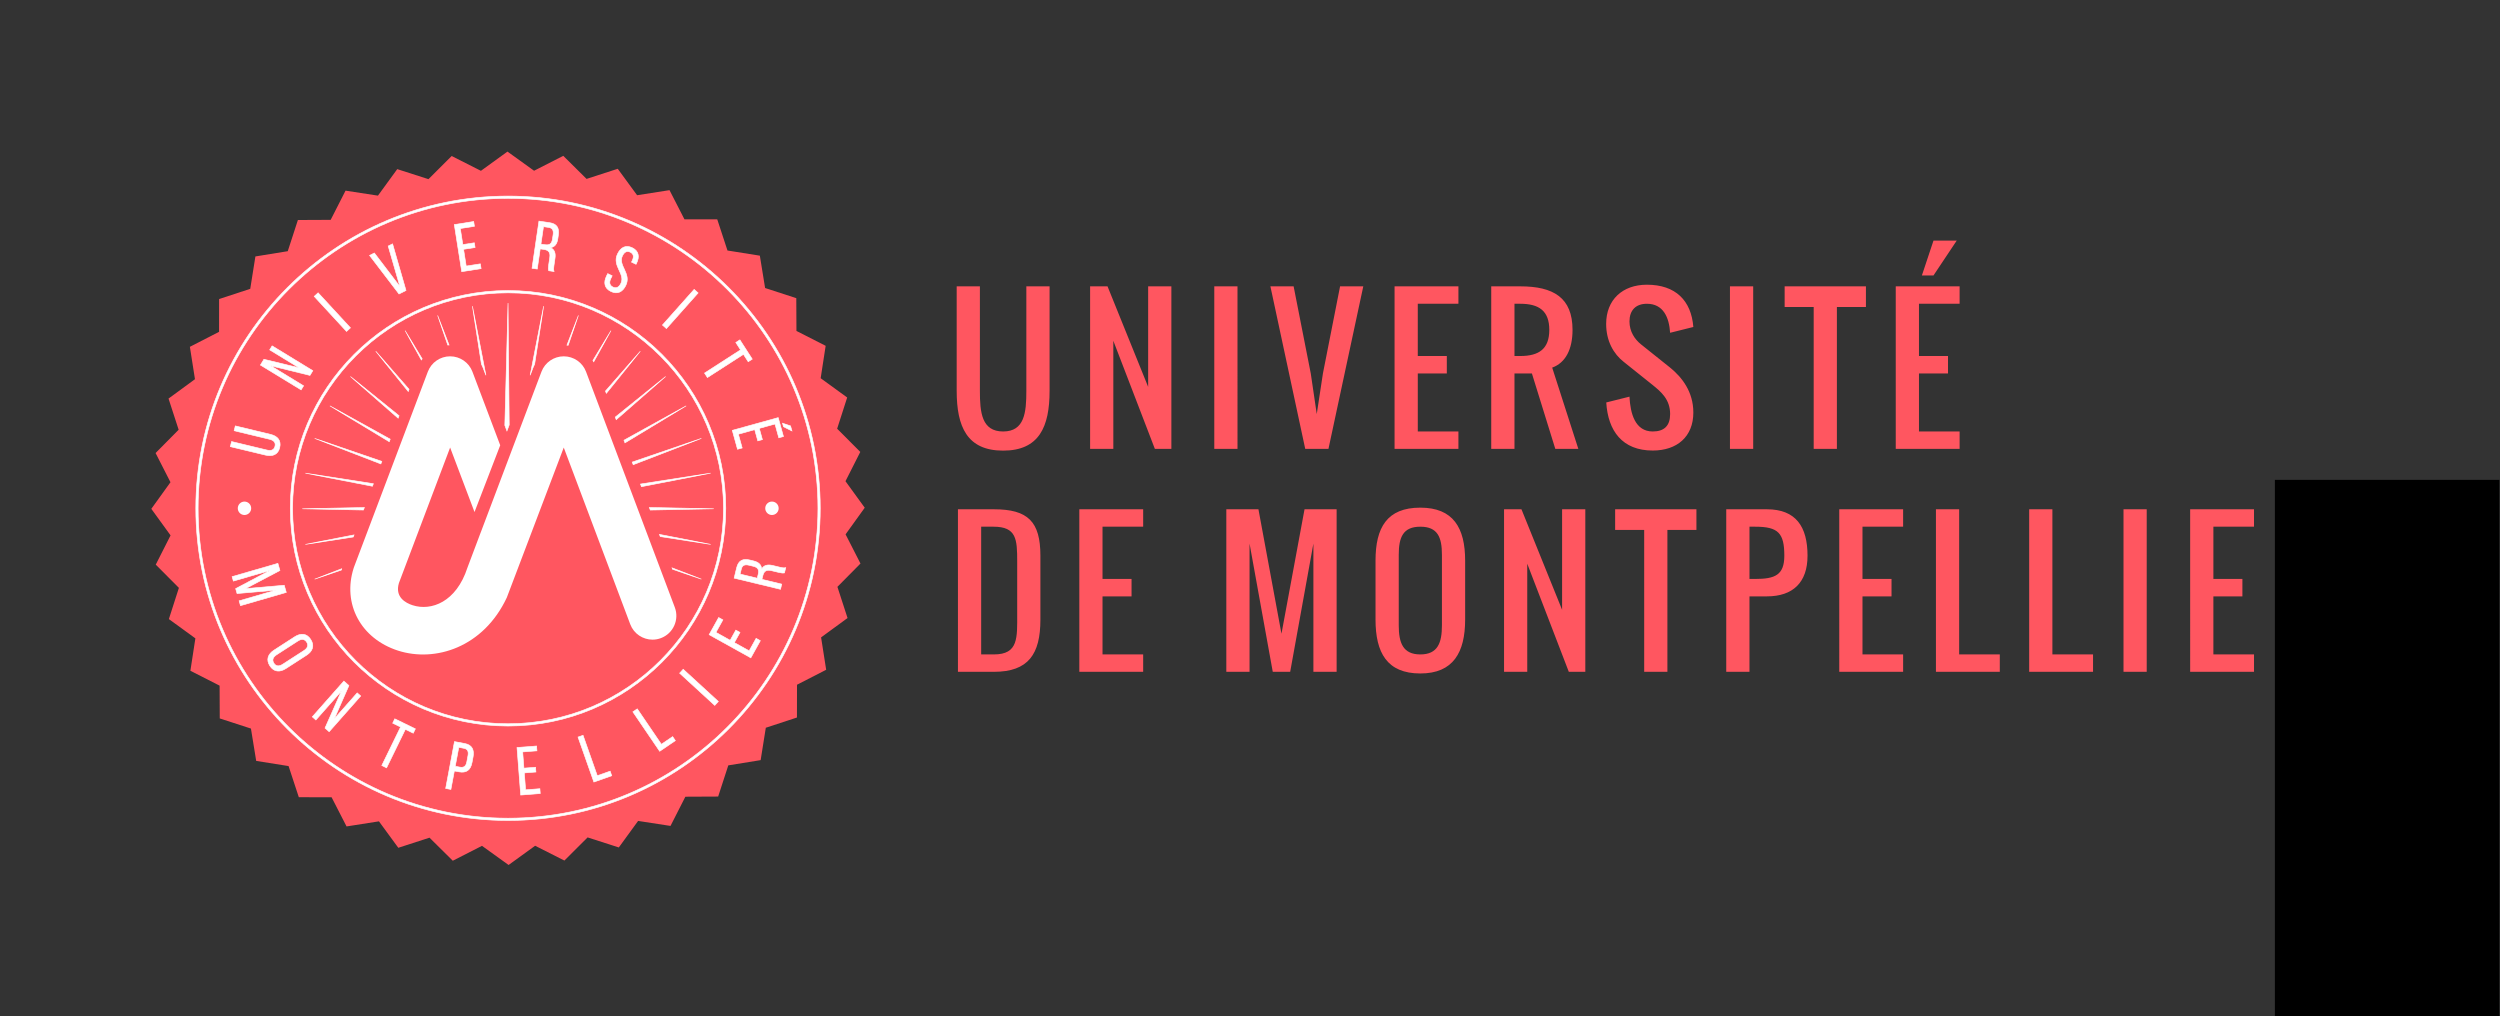 <?xml version="1.0" encoding="UTF-8" standalone="no"?>
<!-- Created with Inkscape (http://www.inkscape.org/) -->

<svg
   xmlns:dc="http://purl.org/dc/elements/1.1/"
   xmlns:cc="http://creativecommons.org/ns#"
   xmlns:rdf="http://www.w3.org/1999/02/22-rdf-syntax-ns#"
   xmlns:svg="http://www.w3.org/2000/svg"
   xmlns="http://www.w3.org/2000/svg"
   xmlns:sodipodi="http://sodipodi.sourceforge.net/DTD/sodipodi-0.dtd"
   xmlns:inkscape="http://www.inkscape.org/namespaces/inkscape"
   version="1.1"
   id="svg2"
   xml:space="preserve"
   width="464.848"
   height="188.976"
   viewBox="0 0 464.848 188.976"
   sodipodi:docname="LOGO_UM+texte_test.svg"
   inkscape:version="0.92.1 r15371"><rect x="0" y="0" width="464.848" height="188.976" fill="#333333" stroke="none"/><defs
     id="defs6"><clipPath
       clipPathUnits="userSpaceOnUse"
       id="clipPath18"><path
         d="M 0,141.732 H 348.636 V 0 H 0 Z"
         id="path16"
         inkscape:connector-curvature="0" /></clipPath></defs><sodipodi:namedview
     pagecolor="#ffffff"
     bordercolor="#666666"
     borderopacity="1"
     objecttolerance="10"
     gridtolerance="10"
     guidetolerance="10"
     inkscape:pageopacity="0"
     inkscape:pageshadow="2"
     inkscape:window-width="1916"
     inkscape:window-height="1157"
     id="namedview4"
     showgrid="false"
     inkscape:zoom="0.91857985"
     inkscape:cx="419.3974"
     inkscape:cy="192.96884"
     inkscape:window-x="0"
     inkscape:window-y="20"
     inkscape:window-maximized="0"
     inkscape:current-layer="g14" /><g
     id="g10"
     inkscape:groupmode="layer"
     inkscape:label="LOGO_UM+texte_rvb"
     transform="matrix(1.333,0,0,-1.333,0,188.976)"><g
       id="g12"><g
         id="g14"
         clip-path="url(#clipPath18)"><g
           id="g20"
           transform="translate(145.125,55.342)"><path
             d="m 0,0 v 8.905 c 0,4.759 -1.732,6.481 -6.479,6.481 h -5.023 V -7.287 h 5 C -1.669,-7.287 0,-4.821 0,0 m -3.237,8.099 v -7.29 c 0,-3.339 0.19,-5.668 -3.242,-5.668 h -1.783 v 17.816 h 1.721 c 3.214,0 3.304,-1.758 3.304,-4.858 M 12.714,3.238 V 5.669 H 8.665 v 7.288 h 5.669 v 2.429 H 5.428 V -7.287 h 8.906 v 2.428 H 8.665 V 3.238 Z M 32.412,-7.287 h 2.429 l 3.238,17.89 v -17.89 h 3.241 v 22.673 h -4.478 l -3.216,-17.36 -3.212,17.36 H 25.933 V -7.287 h 3.241 v 17.89 z m 20.585,22.901 c -4.645,0 -6.252,-2.77 -6.252,-7.39 V 0 c 0,-4.618 1.607,-7.516 6.252,-7.516 4.606,0 6.25,2.959 6.25,7.516 v 8.224 c 0,4.555 -1.644,7.39 -6.25,7.39 m 0,-2.657 c 2.43,0 3.011,-1.493 3.011,-3.923 v -9.843 c 0,-2.432 -0.581,-4.05 -3.011,-4.05 -2.43,0 -3.012,1.618 -3.012,4.05 v 9.843 c 0,2.43 0.582,3.923 3.012,3.923 m 20.71,-20.244 h 2.302 V 15.386 H 72.771 V 1.366 l -5.668,14.02 H 64.674 V -7.287 H 67.91 V 7.794 Z M 91.508,15.386 H 80.169 v -2.884 h 4.052 V -7.287 h 3.238 v 19.789 h 4.049 z m 15.498,-6.481 c 0,4.052 -1.619,6.481 -5.67,6.481 H 95.668 V -7.287 h 3.241 V 3.238 h 2.427 c 3.658,0 5.67,1.963 5.67,5.667 m -3.237,0 c 0,-2.703 -1.319,-3.236 -4.052,-3.236 h -0.808 v 7.288 h 0.808 c 3.213,0 4.052,-0.897 4.052,-4.052 m 14.953,-5.667 v 2.431 h -4.05 v 7.288 h 5.668 v 2.429 h -8.908 V -7.287 h 8.908 v 2.428 h -5.668 v 8.097 z m 6.196,-10.525 h 8.907 v 2.428 h -5.669 v 20.245 h -3.238 z m 13.005,0 h 8.909 v 2.428 h -5.67 v 20.245 h -3.239 z m 13.159,0 h 3.237 v 22.675 h -3.237 z m 16.584,10.525 v 2.431 h -4.048 v 7.288 h 5.667 v 2.429 h -8.906 V -7.287 h 8.906 v 2.428 h -5.667 v 8.097 z m 17.537,6.074 c 0,4.505 -2.671,6.074 -7.289,6.074 h -4.049 V -7.287 h 3.239 V 3.238 h 2.429 l 3.265,-10.525 h 3.214 l -3.644,11.336 c 1.885,0.682 2.835,2.594 2.835,5.263 m -3.24,0 c 0,-2.642 -1.43,-3.643 -4.049,-3.643 h -0.81 v 7.288 h 0.81 c 2.619,0 4.049,-0.999 4.049,-3.645"
             style="fill:#ff5660;fill-opacity:1;fill-rule:nonzero;stroke:none"
             id="path22"
             inkscape:connector-curvature="0" /></g><g
           id="g24"
           transform="translate(146.405,87.249)"><path
             d="M 0,0 V 14.576 H -3.241 V 0 c 0,-2.999 -0.239,-5.668 -3.239,-5.668 -2.999,0 -3.241,2.669 -3.241,5.668 v 14.576 h -3.237 V 0 c 0,-5 1.442,-8.339 6.478,-8.339 C -1.444,-8.339 0,-5 0,0 m 14.687,-8.098 h 2.302 V 14.576 H 13.75 V 0.557 L 8.083,14.576 H 5.653 V -8.098 H 8.891 V 6.985 Z m 8.287,0 h 3.238 V 14.576 H 22.974 Z M 38.129,2.428 37.268,-3.24 36.433,2.428 34.041,14.576 H 30.802 L 35.661,-8.098 H 38.9 l 4.859,22.674 h -3.238 z m 17.281,0 v 2.431 h -4.049 v 7.287 h 5.668 v 2.43 H 48.121 V -8.098 h 8.908 v 2.43 h -5.668 v 8.096 z m 17.536,6.075 c 0,4.505 -2.673,6.073 -7.288,6.073 H 61.606 V -8.098 h 3.242 V 2.428 h 2.43 l 3.265,-10.526 h 3.213 L 70.109,3.239 c 1.888,0.683 2.837,2.594 2.837,5.264 m -3.241,0 c 0,-2.644 -1.428,-3.644 -4.047,-3.644 h -0.81 v 7.287 h 0.81 c 2.619,0 4.047,-0.999 4.047,-3.643 M 86.56,8.098 89.798,8.907 c -0.291,3.684 -2.469,5.897 -6.48,5.897 -3.401,0 -5.681,-2.1 -5.681,-5.466 0,-2.403 1.051,-4.201 2.444,-5.29 l 4.05,-3.24 c 1.175,-0.948 2.429,-2.01 2.429,-4.048 0,-1.62 -0.811,-2.428 -2.429,-2.428 -2.457,0 -3.128,2.516 -3.241,4.858 l -3.239,-0.81 c 0.24,-3.962 2.24,-6.707 6.48,-6.707 3.4,0 5.667,1.937 5.667,5.303 0,2.898 -1.584,4.92 -3.238,6.263 l -4.052,3.239 c -0.885,0.708 -1.618,1.796 -1.618,3.201 0,1.544 0.861,2.467 2.428,2.467 2.291,0 3.102,-1.897 3.242,-4.048 m 8.346,-16.196 h 3.241 v 22.674 h -3.241 z m 18.966,22.674 h -11.339 v -2.884 h 4.053 v -19.79 h 3.237 v 19.79 h 4.049 z m 9.423,1.518 3.241,4.86 h -3.241 l -1.618,-4.86 z m 2.027,-13.666 v 2.431 h -4.05 v 7.287 h 5.668 v 2.43 h -8.908 V -8.098 h 8.908 v 2.43 h -5.668 v 8.096 z"
             style="fill:#ff5660;fill-opacity:1;fill-rule:nonzero;stroke:none"
             id="path26"
             inkscape:connector-curvature="0" /><flowRoot
             xml:space="preserve"
             id="flowRoot412"
             style="fill:black;stroke:none;stroke-opacity:1;stroke-width:1px;stroke-linejoin:miter;stroke-linecap:butt;fill-opacity:1;font-family:Sans;font-style:normal;font-weight:normal;font-size:10px;line-height:125%;letter-spacing:0px;word-spacing:0px;-inkscape-font-specification:Sans;font-stretch:normal;font-variant:normal;text-anchor:start;text-align:start;writing-mode:lr"><flowRegion
               id="flowRegion414"><rect
                 id="rect416"
                 width="189.423"
                 height="143.7"
                 x="170.916"
                 y="-156.122" /></flowRegion><flowPara
               id="flowPara418"></flowPara></flowRoot></g><g
           id="g28"
           transform="translate(120.621,70.945)"><path
             d="m 0,0 -2.672,-3.713 2.078,-4.072 -3.217,-3.25 1.413,-4.35 -3.69,-2.701 0.709,-4.518 -4.068,-2.087 -0.008,-4.573 -4.344,-1.427 -0.719,-4.516 -4.513,-0.732 -1.414,-4.35 -4.573,-0.022 -2.074,-4.074 -4.519,0.696 -2.692,-3.7 -4.353,1.401 -3.239,-3.229 -4.08,2.065 -3.703,-2.682 -3.711,2.67 -4.072,-2.078 -3.25,3.217 -4.35,-1.411 -2.701,3.69 -4.517,-0.711 -2.088,4.068 -4.572,0.008 -1.428,4.344 -4.516,0.721 -0.734,4.511 -4.35,1.414 -0.021,4.573 -4.075,2.076 0.696,4.519 -3.697,2.69 1.398,4.353 -3.229,3.241 2.067,4.08 -2.684,3.703 2.672,3.711 -2.078,4.073 3.217,3.249 -1.412,4.35 3.689,2.702 -0.709,4.516 4.069,2.089 0.007,4.573 4.344,1.427 0.719,4.516 4.514,0.733 1.414,4.349 4.572,0.022 2.074,4.074 4.52,-0.695 2.691,3.697 4.354,-1.398 3.238,3.228 4.08,-2.065 3.703,2.682 3.711,-2.671 4.074,2.078 3.248,-3.217 4.35,1.412 2.701,-3.689 4.518,0.709 2.087,-4.069 4.575,-0.007 1.425,-4.344 4.516,-0.72 0.734,-4.513 4.35,-1.414 0.022,-4.572 4.074,-2.076 -0.696,-4.52 3.698,-2.689 -1.399,-4.354 3.229,-3.238 -2.067,-4.082 z"
             style="fill:#ff5660;fill-opacity:1;fill-rule:nonzero;stroke:none"
             id="path30"
             inkscape:connector-curvature="0" /></g><g
           id="g32"
           transform="translate(94.13,57.043)"><path
             d="m 0,0 -12.383,32.874 c -0.488,1.292 -1.728,2.147 -3.109,2.147 -1.383,0 -2.621,-0.855 -3.11,-2.147 l -4.816,-12.741 -3.551,-9.403 -0.256,-0.667 v -0.004 c 0,0 -1.689,-4.475 -1.705,-4.526 -1.552,-4.791 -5.049,-6.074 -7.644,-5.234 -0.971,0.312 -2.502,1.131 -1.91,3.099 l 7.142,18.898 3.403,-8.997 3.585,9.314 -3.876,10.261 c -0.491,1.292 -1.729,2.147 -3.112,2.147 -1.383,0 -2.621,-0.855 -3.109,-2.147 L -44.738,5.656 c -0.02,-0.052 -0.039,-0.105 -0.055,-0.158 -1.607,-5.008 0.99,-9.853 6.178,-11.527 5.187,-1.67 11.924,0.447 15.181,7.402 l 7.942,20.923 9.273,-24.646 c 0.502,-1.332 1.766,-2.15 3.11,-2.15 0.39,0 0.787,0.068 1.173,0.215 C -0.217,-3.637 0.648,-1.717 0,0"
             style="fill:#ffffff;fill-opacity:1;fill-rule:nonzero;stroke:none"
             id="path34"
             inkscape:connector-curvature="0" /></g><g
           id="g36"
           transform="translate(61.046,97.766)"><path
             d="m 0,0 1.414,-4.13 c 0.059,0.004 0.117,0.005 0.178,0.007 z"
             style="fill:#ffffff;fill-opacity:1;fill-rule:nonzero;stroke:none"
             id="path38"
             inkscape:connector-curvature="0" /></g><g
           id="g40"
           transform="translate(61.046,97.766)"><path
             d="m 0,0 1.414,-4.13 c 0.059,0.004 0.117,0.005 0.178,0.007 z"
             style="fill:none;stroke:#ffffff;stroke-width:0.085;stroke-linecap:butt;stroke-linejoin:miter;stroke-miterlimit:10;stroke-dasharray:none;stroke-opacity:1"
             id="path42"
             inkscape:connector-curvature="0" /></g><g
           id="g44"
           transform="translate(71.029,82.49)"><path
             d="M 0,0 -0.164,17.004 -0.611,-0.053 -0.316,-0.834 Z"
             style="fill:#ffffff;fill-opacity:1;fill-rule:nonzero;stroke:none"
             id="path46"
             inkscape:connector-curvature="0" /></g><g
           id="g48"
           transform="translate(71.029,82.49)"><path
             d="M 0,0 -0.164,17.004 -0.611,-0.053 -0.316,-0.834 Z"
             style="fill:none;stroke:#ffffff;stroke-width:0.085;stroke-linecap:butt;stroke-linejoin:miter;stroke-miterlimit:10;stroke-dasharray:none;stroke-opacity:1"
             id="path50"
             inkscape:connector-curvature="0" /></g><g
           id="g52"
           transform="translate(92.843,89.248)"><path
             d="m 0,0 -7.02,-5.662 0.135,-0.357 z"
             style="fill:#ffffff;fill-opacity:1;fill-rule:nonzero;stroke:none"
             id="path54"
             inkscape:connector-curvature="0" /></g><g
           id="g56"
           transform="translate(92.843,89.248)"><path
             d="m 0,0 -7.02,-5.662 0.135,-0.357 z"
             style="fill:none;stroke:#ffffff;stroke-width:0.085;stroke-linecap:butt;stroke-linejoin:miter;stroke-miterlimit:10;stroke-dasharray:none;stroke-opacity:1"
             id="path58"
             inkscape:connector-curvature="0" /></g><g
           id="g60"
           transform="translate(97.834,60.982)"><path
             d="M 0,0 -4.09,1.578 -4.012,1.373 Z"
             style="fill:#ffffff;fill-opacity:1;fill-rule:nonzero;stroke:none"
             id="path62"
             inkscape:connector-curvature="0" /></g><g
           id="g64"
           transform="translate(97.834,60.982)"><path
             d="M 0,0 -4.09,1.578 -4.012,1.373 Z"
             style="fill:none;stroke:#ffffff;stroke-width:0.085;stroke-linecap:butt;stroke-linejoin:miter;stroke-miterlimit:10;stroke-dasharray:none;stroke-opacity:1"
             id="path66"
             inkscape:connector-curvature="0" /></g><g
           id="g68"
           transform="translate(42.169,70.799)"><path
             d="M 0,0 8.525,-0.174 8.658,0.174 Z"
             style="fill:#ffffff;fill-opacity:1;fill-rule:nonzero;stroke:none"
             id="path70"
             inkscape:connector-curvature="0" /></g><g
           id="g72"
           transform="translate(42.169,70.799)"><path
             d="M 0,0 8.525,-0.174 8.658,0.174 Z"
             style="fill:none;stroke:#ffffff;stroke-width:0.085;stroke-linecap:butt;stroke-linejoin:miter;stroke-miterlimit:10;stroke-dasharray:none;stroke-opacity:1"
             id="path74"
             inkscape:connector-curvature="0" /></g><g
           id="g76"
           transform="translate(42.601,75.766)"><path
             d="M 0,0 9.348,-1.824 9.48,-1.471 Z"
             style="fill:#ffffff;fill-opacity:1;fill-rule:nonzero;stroke:none"
             id="path78"
             inkscape:connector-curvature="0" /></g><g
           id="g80"
           transform="translate(42.601,75.766)"><path
             d="M 0,0 9.348,-1.824 9.48,-1.471 Z"
             style="fill:none;stroke:#ffffff;stroke-width:0.085;stroke-linecap:butt;stroke-linejoin:miter;stroke-miterlimit:10;stroke-dasharray:none;stroke-opacity:1"
             id="path82"
             inkscape:connector-curvature="0" /></g><g
           id="g84"
           transform="translate(42.601,65.83)"><path
             d="M 0,0 6.674,1.035 6.783,1.324 Z"
             style="fill:#ffffff;fill-opacity:1;fill-rule:nonzero;stroke:none"
             id="path86"
             inkscape:connector-curvature="0" /></g><g
           id="g88"
           transform="translate(42.601,65.83)"><path
             d="M 0,0 6.674,1.035 6.783,1.324 Z"
             style="fill:none;stroke:#ffffff;stroke-width:0.085;stroke-linecap:butt;stroke-linejoin:miter;stroke-miterlimit:10;stroke-dasharray:none;stroke-opacity:1"
             id="path90"
             inkscape:connector-curvature="0" /></g><g
           id="g92"
           transform="translate(43.896,60.982)"><path
             d="M 0,0 3.719,1.273 C 3.732,1.332 3.746,1.391 3.762,1.451 Z"
             style="fill:#ffffff;fill-opacity:1;fill-rule:nonzero;stroke:none"
             id="path94"
             inkscape:connector-curvature="0" /></g><g
           id="g96"
           transform="translate(43.896,60.982)"><path
             d="M 0,0 3.719,1.273 C 3.732,1.332 3.746,1.391 3.762,1.451 Z"
             style="fill:none;stroke:#ffffff;stroke-width:0.085;stroke-linecap:butt;stroke-linejoin:miter;stroke-miterlimit:10;stroke-dasharray:none;stroke-opacity:1"
             id="path98"
             inkscape:connector-curvature="0" /></g><g
           id="g100"
           transform="translate(97.834,80.617)"><path
             d="M 0,0 -9.646,-3.305 -9.508,-3.67 Z"
             style="fill:#ffffff;fill-opacity:1;fill-rule:nonzero;stroke:none"
             id="path102"
             inkscape:connector-curvature="0" /></g><g
           id="g104"
           transform="translate(97.834,80.617)"><path
             d="M 0,0 -9.646,-3.305 -9.508,-3.67 Z"
             style="fill:none;stroke:#ffffff;stroke-width:0.085;stroke-linecap:butt;stroke-linejoin:miter;stroke-miterlimit:10;stroke-dasharray:none;stroke-opacity:1"
             id="path106"
             inkscape:connector-curvature="0" /></g><g
           id="g108"
           transform="translate(80.681,97.768)"><path
             d="m 0,0 -1.598,-4.142 c 0.057,-0.004 0.116,-0.012 0.172,-0.02 z"
             style="fill:#ffffff;fill-opacity:1;fill-rule:nonzero;stroke:none"
             id="path110"
             inkscape:connector-curvature="0" /></g><g
           id="g112"
           transform="translate(80.681,97.768)"><path
             d="m 0,0 -1.598,-4.142 c 0.057,-0.004 0.116,-0.012 0.172,-0.02 z"
             style="fill:none;stroke:#ffffff;stroke-width:0.085;stroke-linecap:butt;stroke-linejoin:miter;stroke-miterlimit:10;stroke-dasharray:none;stroke-opacity:1"
             id="path114"
             inkscape:connector-curvature="0" /></g><g
           id="g116"
           transform="translate(43.896,80.615)"><path
             d="m 0,0 9.229,-3.561 0.134,0.357 z"
             style="fill:#ffffff;fill-opacity:1;fill-rule:nonzero;stroke:none"
             id="path118"
             inkscape:connector-curvature="0" /></g><g
           id="g120"
           transform="translate(43.896,80.615)"><path
             d="m 0,0 9.229,-3.561 0.134,0.357 z"
             style="fill:none;stroke:#ffffff;stroke-width:0.085;stroke-linecap:butt;stroke-linejoin:miter;stroke-miterlimit:10;stroke-dasharray:none;stroke-opacity:1"
             id="path122"
             inkscape:connector-curvature="0" /></g><g
           id="g124"
           transform="translate(85.222,95.647)"><path
             d="m 0,0 -2.518,-4.162 c 0.041,-0.061 0.079,-0.123 0.116,-0.184 z"
             style="fill:#ffffff;fill-opacity:1;fill-rule:nonzero;stroke:none"
             id="path126"
             inkscape:connector-curvature="0" /></g><g
           id="g128"
           transform="translate(85.222,95.647)"><path
             d="m 0,0 -2.518,-4.162 c 0.041,-0.061 0.079,-0.123 0.116,-0.184 z"
             style="fill:none;stroke:#ffffff;stroke-width:0.085;stroke-linecap:butt;stroke-linejoin:miter;stroke-miterlimit:10;stroke-dasharray:none;stroke-opacity:1"
             id="path130"
             inkscape:connector-curvature="0" /></g><g
           id="g132"
           transform="translate(89.316,92.776)"><path
             d="M 0,0 -4.859,-5.558 -4.74,-5.875 Z"
             style="fill:#ffffff;fill-opacity:1;fill-rule:nonzero;stroke:none"
             id="path134"
             inkscape:connector-curvature="0" /></g><g
           id="g136"
           transform="translate(89.316,92.776)"><path
             d="M 0,0 -4.859,-5.558 -4.74,-5.875 Z"
             style="fill:none;stroke:#ffffff;stroke-width:0.085;stroke-linecap:butt;stroke-linejoin:miter;stroke-miterlimit:10;stroke-dasharray:none;stroke-opacity:1"
             id="path138"
             inkscape:connector-curvature="0" /></g><g
           id="g140"
           transform="translate(99.128,75.769)"><path
             d="M 0,0 -9.787,-1.52 -9.65,-1.887 Z"
             style="fill:#ffffff;fill-opacity:1;fill-rule:nonzero;stroke:none"
             id="path142"
             inkscape:connector-curvature="0" /></g><g
           id="g144"
           transform="translate(99.128,75.769)"><path
             d="M 0,0 -9.787,-1.52 -9.65,-1.887 Z"
             style="fill:none;stroke:#ffffff;stroke-width:0.085;stroke-linecap:butt;stroke-linejoin:miter;stroke-miterlimit:10;stroke-dasharray:none;stroke-opacity:1"
             id="path146"
             inkscape:connector-curvature="0" /></g><g
           id="g148"
           transform="translate(99.128,65.83)"><path
             d="M 0,0 -7.141,1.395 -7.027,1.09 Z"
             style="fill:#ffffff;fill-opacity:1;fill-rule:nonzero;stroke:none"
             id="path150"
             inkscape:connector-curvature="0" /></g><g
           id="g152"
           transform="translate(99.128,65.83)"><path
             d="M 0,0 -7.141,1.395 -7.027,1.09 Z"
             style="fill:none;stroke:#ffffff;stroke-width:0.085;stroke-linecap:butt;stroke-linejoin:miter;stroke-miterlimit:10;stroke-dasharray:none;stroke-opacity:1"
             id="path154"
             inkscape:connector-curvature="0" /></g><g
           id="g156"
           transform="translate(99.56,70.799)"><path
             d="m 0,0 -8.986,0.18 0.134,-0.358 z"
             style="fill:#ffffff;fill-opacity:1;fill-rule:nonzero;stroke:none"
             id="path158"
             inkscape:connector-curvature="0" /></g><g
           id="g160"
           transform="translate(99.56,70.799)"><path
             d="m 0,0 -8.986,0.18 0.134,-0.358 z"
             style="fill:none;stroke:#ffffff;stroke-width:0.085;stroke-linecap:butt;stroke-linejoin:miter;stroke-miterlimit:10;stroke-dasharray:none;stroke-opacity:1"
             id="path162"
             inkscape:connector-curvature="0" /></g><g
           id="g164"
           transform="translate(95.712,85.157)"><path
             d="m 0,0 -8.674,-4.795 0.139,-0.368 z"
             style="fill:#ffffff;fill-opacity:1;fill-rule:nonzero;stroke:none"
             id="path166"
             inkscape:connector-curvature="0" /></g><g
           id="g168"
           transform="translate(95.712,85.157)"><path
             d="m 0,0 -8.674,-4.795 0.139,-0.368 z"
             style="fill:none;stroke:#ffffff;stroke-width:0.085;stroke-linecap:butt;stroke-linejoin:miter;stroke-miterlimit:10;stroke-dasharray:none;stroke-opacity:1"
             id="path170"
             inkscape:connector-curvature="0" /></g><g
           id="g172"
           transform="translate(48.886,89.247)"><path
             d="M 0,0 6.65,-5.813 6.779,-5.47 Z"
             style="fill:#ffffff;fill-opacity:1;fill-rule:nonzero;stroke:none"
             id="path174"
             inkscape:connector-curvature="0" /></g><g
           id="g176"
           transform="translate(48.886,89.247)"><path
             d="M 0,0 6.65,-5.813 6.779,-5.47 Z"
             style="fill:none;stroke:#ffffff;stroke-width:0.085;stroke-linecap:butt;stroke-linejoin:miter;stroke-miterlimit:10;stroke-dasharray:none;stroke-opacity:1"
             id="path178"
             inkscape:connector-curvature="0" /></g><g
           id="g180"
           transform="translate(56.511,95.648)"><path
             d="m 0,0 2.262,-4.094 c 0.037,0.054 0.076,0.108 0.117,0.159 z"
             style="fill:#ffffff;fill-opacity:1;fill-rule:nonzero;stroke:none"
             id="path182"
             inkscape:connector-curvature="0" /></g><g
           id="g184"
           transform="translate(56.511,95.648)"><path
             d="m 0,0 2.262,-4.094 c 0.037,0.054 0.076,0.108 0.117,0.159 z"
             style="fill:none;stroke:#ffffff;stroke-width:0.085;stroke-linecap:butt;stroke-linejoin:miter;stroke-miterlimit:10;stroke-dasharray:none;stroke-opacity:1"
             id="path186"
             inkscape:connector-curvature="0" /></g><g
           id="g188"
           transform="translate(52.414,92.775)"><path
             d="m 0,0 4.531,-5.615 0.115,0.303 z"
             style="fill:#ffffff;fill-opacity:1;fill-rule:nonzero;stroke:none"
             id="path190"
             inkscape:connector-curvature="0" /></g><g
           id="g192"
           transform="translate(52.414,92.775)"><path
             d="m 0,0 4.531,-5.615 0.115,0.303 z"
             style="fill:none;stroke:#ffffff;stroke-width:0.085;stroke-linecap:butt;stroke-linejoin:miter;stroke-miterlimit:10;stroke-dasharray:none;stroke-opacity:1"
             id="path194"
             inkscape:connector-curvature="0" /></g><g
           id="g196"
           transform="translate(67.779,89.424)"><path
             d="m 0,0 -1.881,9.64 1.254,-8.083 c 0.084,-0.162 0.162,-0.33 0.229,-0.504 z"
             style="fill:#ffffff;fill-opacity:1;fill-rule:nonzero;stroke:none"
             id="path198"
             inkscape:connector-curvature="0" /></g><g
           id="g200"
           transform="translate(67.779,89.424)"><path
             d="m 0,0 -1.881,9.64 1.254,-8.083 c 0.084,-0.162 0.162,-0.33 0.229,-0.504 z"
             style="fill:none;stroke:#ffffff;stroke-width:0.085;stroke-linecap:butt;stroke-linejoin:miter;stroke-miterlimit:10;stroke-dasharray:none;stroke-opacity:1"
             id="path202"
             inkscape:connector-curvature="0" /></g><g
           id="g204"
           transform="translate(46.017,85.156)"><path
             d="M 0,0 8.279,-5.004 8.412,-4.65 Z"
             style="fill:#ffffff;fill-opacity:1;fill-rule:nonzero;stroke:none"
             id="path206"
             inkscape:connector-curvature="0" /></g><g
           id="g208"
           transform="translate(46.017,85.156)"><path
             d="M 0,0 8.279,-5.004 8.412,-4.65 Z"
             style="fill:none;stroke:#ffffff;stroke-width:0.085;stroke-linecap:butt;stroke-linejoin:miter;stroke-miterlimit:10;stroke-dasharray:none;stroke-opacity:1"
             id="path210"
             inkscape:connector-curvature="0" /></g><g
           id="g212"
           transform="translate(73.951,89.424)"><path
             d="M 0,0 1.881,9.64 0.627,1.557 C 0.543,1.395 0.465,1.227 0.398,1.053 Z"
             style="fill:#ffffff;fill-opacity:1;fill-rule:nonzero;stroke:none"
             id="path214"
             inkscape:connector-curvature="0" /></g><g
           id="g216"
           transform="translate(73.951,89.424)"><path
             d="M 0,0 1.881,9.64 0.627,1.557 C 0.543,1.395 0.465,1.227 0.398,1.053 Z"
             style="fill:none;stroke:#ffffff;stroke-width:0.085;stroke-linecap:butt;stroke-linejoin:miter;stroke-miterlimit:10;stroke-dasharray:none;stroke-opacity:1"
             id="path218"
             inkscape:connector-curvature="0" /></g><g
           id="g220"
           transform="translate(70.865,114.099)"><path
             d="m 0,0 c -23.838,0 -43.232,-19.394 -43.232,-43.233 0,-23.838 19.394,-43.231 43.232,-43.231 23.838,0 43.232,19.393 43.232,43.231 C 43.232,-19.394 23.838,0 0,0 m 0,-86.78 c -24.012,0 -43.549,19.535 -43.549,43.547 0,24.013 19.537,43.55 43.549,43.55 24.014,0 43.549,-19.537 43.549,-43.55 C 43.549,-67.245 24.014,-86.78 0,-86.78"
             style="fill:#ffffff;fill-opacity:1;fill-rule:nonzero;stroke:none"
             id="path222"
             inkscape:connector-curvature="0" /></g><g
           id="g224"
           transform="translate(70.865,114.099)"><path
             d="m 0,0 c -23.838,0 -43.232,-19.394 -43.232,-43.233 0,-23.838 19.394,-43.231 43.232,-43.231 23.838,0 43.232,19.393 43.232,43.231 C 43.232,-19.394 23.838,0 0,0 Z m 0,-86.78 c -24.012,0 -43.549,19.535 -43.549,43.547 0,24.013 19.537,43.55 43.549,43.55 24.014,0 43.549,-19.537 43.549,-43.55 C 43.549,-67.245 24.014,-86.78 0,-86.78 Z"
             style="fill:none;stroke:#ffffff;stroke-width:0.085;stroke-linecap:butt;stroke-linejoin:miter;stroke-miterlimit:10;stroke-dasharray:none;stroke-opacity:1"
             id="path226"
             inkscape:connector-curvature="0" /></g><g
           id="g228"
           transform="translate(70.865,100.922)"><path
             d="m 0,0 c -16.572,0 -30.055,-13.482 -30.055,-30.057 0,-16.572 13.483,-30.054 30.055,-30.054 16.572,0 30.057,13.482 30.057,30.054 C 30.057,-13.482 16.572,0 0,0 m 0,-60.428 c -16.746,0 -30.373,13.625 -30.373,30.371 0,16.748 13.627,30.374 30.373,30.374 16.748,0 30.373,-13.626 30.373,-30.374 0,-16.746 -13.625,-30.371 -30.373,-30.371"
             style="fill:#ffffff;fill-opacity:1;fill-rule:nonzero;stroke:none"
             id="path230"
             inkscape:connector-curvature="0" /></g><g
           id="g232"
           transform="translate(70.865,100.922)"><path
             d="m 0,0 c -16.572,0 -30.055,-13.482 -30.055,-30.057 0,-16.572 13.483,-30.054 30.055,-30.054 16.572,0 30.057,13.482 30.057,30.054 C 30.057,-13.482 16.572,0 0,0 Z m 0,-60.428 c -16.746,0 -30.373,13.625 -30.373,30.371 0,16.748 13.627,30.374 30.373,30.374 16.748,0 30.373,-13.626 30.373,-30.374 0,-16.746 -13.625,-30.371 -30.373,-30.371 z"
             style="fill:none;stroke:#ffffff;stroke-width:0.085;stroke-linecap:butt;stroke-linejoin:miter;stroke-miterlimit:10;stroke-dasharray:none;stroke-opacity:1"
             id="path234"
             inkscape:connector-curvature="0" /></g><g
           id="g236"
           transform="translate(37.244,78.988)"><path
             d="M 0,0 C 0.582,-0.141 0.988,0.006 1.115,0.533 1.24,1.051 0.943,1.365 0.361,1.506 L -4.582,2.695 -4.42,3.369 0.486,2.189 C 1.467,1.953 2.014,1.343 1.773,0.345 1.535,-0.644 0.771,-0.938 -0.209,-0.703 l -4.906,1.181 0.172,0.711 z"
             style="fill:#ffffff;fill-opacity:1;fill-rule:nonzero;stroke:none"
             id="path238"
             inkscape:connector-curvature="0" /></g><g
           id="g240"
           transform="translate(37.244,78.988)"><path
             d="M 0,0 C 0.582,-0.141 0.988,0.006 1.115,0.533 1.24,1.051 0.943,1.365 0.361,1.506 L -4.582,2.695 -4.42,3.369 0.486,2.189 C 1.467,1.953 2.014,1.343 1.773,0.345 1.535,-0.644 0.771,-0.938 -0.209,-0.703 l -4.906,1.181 0.172,0.711 z"
             style="fill:none;stroke:#ffffff;stroke-width:0.085;stroke-linecap:butt;stroke-linejoin:miter;stroke-miterlimit:10;stroke-dasharray:none;stroke-opacity:1"
             id="path242"
             inkscape:connector-curvature="0" /></g><g
           id="g244"
           transform="translate(42.347,87.951)"><path
             d="M 0,0 -0.346,-0.566 -6.021,2.896 -5.531,3.699 -0.627,2.51 -4.73,5.014 -4.389,5.572 1.287,2.109 0.887,1.452 -4.59,2.801 Z"
             style="fill:#ffffff;fill-opacity:1;fill-rule:nonzero;stroke:none"
             id="path246"
             inkscape:connector-curvature="0" /></g><g
           id="g248"
           transform="translate(42.347,87.951)"><path
             d="M 0,0 -0.346,-0.566 -6.021,2.896 -5.531,3.699 -0.627,2.51 -4.73,5.014 -4.389,5.572 1.287,2.109 0.887,1.452 -4.59,2.801 Z"
             style="fill:none;stroke:#ffffff;stroke-width:0.085;stroke-linecap:butt;stroke-linejoin:miter;stroke-miterlimit:10;stroke-dasharray:none;stroke-opacity:1"
             id="path250"
             inkscape:connector-curvature="0" /></g><g
           id="g252"
           transform="translate(44.373,100.925)"><path
             d="M 0,0 4.51,-4.888 3.965,-5.39 -0.545,-0.502 Z"
             style="fill:#ffffff;fill-opacity:1;fill-rule:nonzero;stroke:none"
             id="path254"
             inkscape:connector-curvature="0" /></g><g
           id="g256"
           transform="translate(44.373,100.925)"><path
             d="M 0,0 4.51,-4.888 3.965,-5.39 -0.545,-0.502 Z"
             style="fill:none;stroke:#ffffff;stroke-width:0.085;stroke-linecap:butt;stroke-linejoin:miter;stroke-miterlimit:10;stroke-dasharray:none;stroke-opacity:1"
             id="path258"
             inkscape:connector-curvature="0" /></g><g
           id="g260"
           transform="translate(52.22,106.476)"><path
             d="M 0,0 3.566,-4.685 1.928,0.969 2.539,1.275 4.414,-5.227 3.438,-5.718 -0.67,-0.337 Z"
             style="fill:#ffffff;fill-opacity:1;fill-rule:nonzero;stroke:none"
             id="path262"
             inkscape:connector-curvature="0" /></g><g
           id="g264"
           transform="translate(52.22,106.476)"><path
             d="M 0,0 3.566,-4.685 1.928,0.969 2.539,1.275 4.414,-5.227 3.438,-5.718 -0.67,-0.337 Z"
             style="fill:none;stroke:#ffffff;stroke-width:0.085;stroke-linecap:butt;stroke-linejoin:miter;stroke-miterlimit:10;stroke-dasharray:none;stroke-opacity:1"
             id="path266"
             inkscape:connector-curvature="0" /></g><g
           id="g268"
           transform="translate(66.165,107.901)"><path
             d="M 0,0 0.104,-0.657 -1.502,-0.91 -1.133,-3.247 0.838,-2.937 0.943,-3.603 -1.76,-4.028 -2.795,2.541 -0.092,2.967 0.012,2.3 -1.959,1.99 -1.605,-0.253 Z"
             style="fill:#ffffff;fill-opacity:1;fill-rule:nonzero;stroke:none"
             id="path270"
             inkscape:connector-curvature="0" /></g><g
           id="g272"
           transform="translate(66.165,107.901)"><path
             d="M 0,0 0.104,-0.657 -1.502,-0.91 -1.133,-3.247 0.838,-2.937 0.943,-3.603 -1.76,-4.028 -2.795,2.541 -0.092,2.967 0.012,2.3 -1.959,1.99 -1.605,-0.253 Z"
             style="fill:none;stroke:#ffffff;stroke-width:0.085;stroke-linecap:butt;stroke-linejoin:miter;stroke-miterlimit:10;stroke-dasharray:none;stroke-opacity:1"
             id="path274"
             inkscape:connector-curvature="0" /></g><g
           id="g276"
           transform="translate(75.999,107.636)"><path
             d="m 0,0 c 0.582,-0.085 0.957,0.052 1.062,0.766 l 0.094,0.63 C 1.242,1.987 1.072,2.33 0.527,2.41 L -0.187,2.515 -0.545,0.08 Z M 0.645,3.074 C 1.678,2.922 2.033,2.333 1.889,1.354 L 1.811,0.819 C 1.703,0.095 1.383,-0.318 0.793,-0.415 1.369,-0.681 1.523,-1.203 1.418,-1.908 L 1.268,-2.933 C 1.225,-3.224 1.195,-3.498 1.283,-3.741 l -0.742,0.109 c -0.057,0.199 -0.07,0.375 -0.004,0.817 l 0.15,1.033 c 0.11,0.743 -0.203,1.029 -0.814,1.119 l -0.518,0.076 -0.412,-2.81 -0.732,0.107 0.967,6.58 z"
             style="fill:#ffffff;fill-opacity:1;fill-rule:nonzero;stroke:none"
             id="path278"
             inkscape:connector-curvature="0" /></g><g
           id="g280"
           transform="translate(75.999,107.636)"><path
             d="m 0,0 c 0.582,-0.085 0.957,0.052 1.062,0.766 l 0.094,0.63 C 1.242,1.987 1.072,2.33 0.527,2.41 L -0.187,2.515 -0.545,0.08 Z M 0.645,3.074 C 1.678,2.922 2.033,2.333 1.889,1.354 L 1.811,0.819 C 1.703,0.095 1.383,-0.318 0.793,-0.415 1.369,-0.681 1.523,-1.203 1.418,-1.908 L 1.268,-2.933 C 1.225,-3.224 1.195,-3.498 1.283,-3.741 l -0.742,0.109 c -0.057,0.199 -0.07,0.375 -0.004,0.817 l 0.15,1.033 c 0.11,0.743 -0.203,1.029 -0.814,1.119 l -0.518,0.076 -0.412,-2.81 -0.732,0.107 0.967,6.58 z"
             style="fill:none;stroke:#ffffff;stroke-width:0.085;stroke-linecap:butt;stroke-linejoin:miter;stroke-miterlimit:10;stroke-dasharray:none;stroke-opacity:1"
             id="path282"
             inkscape:connector-curvature="0" /></g><g
           id="g284"
           transform="translate(88.8,105.061)"><path
             d="m 0,0 -0.08,-0.162 -0.631,0.308 0.096,0.197 c 0.261,0.537 0.211,0.953 -0.268,1.187 -0.476,0.233 -0.836,0.017 -1.094,-0.512 -0.654,-1.341 1.29,-2.449 0.469,-4.13 -0.441,-0.905 -1.164,-1.282 -2.078,-0.836 -0.914,0.445 -1.053,1.243 -0.611,2.148 l 0.166,0.342 0.623,-0.305 -0.184,-0.376 c -0.262,-0.538 -0.193,-0.962 0.285,-1.195 0.477,-0.233 0.854,-0.025 1.116,0.513 0.65,1.332 -1.286,2.434 -0.465,4.117 0.451,0.922 1.156,1.285 2.052,0.848 C 0.303,1.702 0.441,0.905 0,0"
             style="fill:#ffffff;fill-opacity:1;fill-rule:nonzero;stroke:none"
             id="path286"
             inkscape:connector-curvature="0" /></g><g
           id="g288"
           transform="translate(88.8,105.061)"><path
             d="m 0,0 -0.08,-0.162 -0.631,0.308 0.096,0.197 c 0.261,0.537 0.211,0.953 -0.268,1.187 -0.476,0.233 -0.836,0.017 -1.094,-0.512 -0.654,-1.341 1.29,-2.449 0.469,-4.13 -0.441,-0.905 -1.164,-1.282 -2.078,-0.836 -0.914,0.445 -1.053,1.243 -0.611,2.148 l 0.166,0.342 0.623,-0.305 -0.184,-0.376 c -0.262,-0.538 -0.193,-0.962 0.285,-1.195 0.477,-0.233 0.854,-0.025 1.116,0.513 0.65,1.332 -1.286,2.434 -0.465,4.117 0.451,0.922 1.156,1.285 2.052,0.848 C 0.303,1.702 0.441,0.905 0,0 Z"
             style="fill:none;stroke:#ffffff;stroke-width:0.085;stroke-linecap:butt;stroke-linejoin:miter;stroke-miterlimit:10;stroke-dasharray:none;stroke-opacity:1"
             id="path290"
             inkscape:connector-curvature="0" /></g><g
           id="g292"
           transform="translate(97.38,100.905)"><path
             d="m 0,0 -4.422,-4.97 -0.553,0.493 4.422,4.97 z"
             style="fill:#ffffff;fill-opacity:1;fill-rule:nonzero;stroke:none"
             id="path294"
             inkscape:connector-curvature="0" /></g><g
           id="g296"
           transform="translate(97.38,100.905)"><path
             d="m 0,0 -4.422,-4.97 -0.553,0.493 4.422,4.97 z"
             style="fill:none;stroke:#ffffff;stroke-width:0.085;stroke-linecap:butt;stroke-linejoin:miter;stroke-miterlimit:10;stroke-dasharray:none;stroke-opacity:1"
             id="path298"
             inkscape:connector-curvature="0" /></g><g
           id="g300"
           transform="translate(98.277,89.728)"><path
             d="M 0,0 5.023,3.236 4.359,4.268 4.928,4.633 6.656,1.948 6.09,1.583 5.426,2.613 0.4,-0.623 Z"
             style="fill:#ffffff;fill-opacity:1;fill-rule:nonzero;stroke:none"
             id="path302"
             inkscape:connector-curvature="0" /></g><g
           id="g304"
           transform="translate(98.277,89.728)"><path
             d="M 0,0 5.023,3.236 4.359,4.268 4.928,4.633 6.656,1.948 6.09,1.583 5.426,2.613 0.4,-0.623 Z"
             style="fill:none;stroke:#ffffff;stroke-width:0.085;stroke-linecap:butt;stroke-linejoin:miter;stroke-miterlimit:10;stroke-dasharray:none;stroke-opacity:1"
             id="path306"
             inkscape:connector-curvature="0" /></g><g
           id="g308"
           transform="translate(110.47,81.652)"><path
             d="m 0,0 -1.18,0.59 -0.136,0.494 1.119,-0.379 z m -4.123,-1.203 -0.641,-0.179 -0.433,1.566 -2.28,-0.633 0.534,-1.922 -0.651,-0.181 -0.73,2.636 6.406,1.779 0.732,-2.636 -0.65,-0.18 -0.533,1.922 -2.188,-0.608 z"
             style="fill:#ffffff;fill-opacity:1;fill-rule:nonzero;stroke:none"
             id="path310"
             inkscape:connector-curvature="0" /></g><g
           id="g312"
           transform="translate(110.47,81.652)"><path
             d="m 0,0 -1.18,0.59 -0.136,0.494 1.119,-0.379 z m -4.123,-1.203 -0.641,-0.179 -0.433,1.566 -2.28,-0.633 0.534,-1.922 -0.651,-0.181 -0.73,2.636 6.406,1.779 0.732,-2.636 -0.65,-0.18 -0.533,1.922 -2.188,-0.608 z"
             style="fill:none;stroke:#ffffff;stroke-width:0.085;stroke-linecap:butt;stroke-linejoin:miter;stroke-miterlimit:10;stroke-dasharray:none;stroke-opacity:1"
             id="path314"
             inkscape:connector-curvature="0" /></g><g
           id="g316"
           transform="translate(105.757,61.647)"><path
             d="m 0,0 c 0.139,0.572 0.037,0.959 -0.666,1.129 l -0.617,0.15 C -1.865,1.42 -2.221,1.281 -2.352,0.744 l -0.169,-0.701 2.392,-0.578 z m -3.002,0.922 c 0.244,1.015 0.865,1.316 1.826,1.084 L -0.65,1.879 C 0.061,1.705 0.443,1.35 0.486,0.754 0.803,1.303 1.338,1.406 2.029,1.24 L 3.037,0.996 C 3.322,0.928 3.594,0.871 3.844,0.937 L 3.668,0.209 C 3.463,0.17 3.287,0.174 2.854,0.279 L 1.838,0.523 C 1.107,0.701 0.795,0.414 0.648,-0.186 L 0.527,-0.693 3.287,-1.361 3.113,-2.082 -3.352,-0.52 Z"
             style="fill:#ffffff;fill-opacity:1;fill-rule:nonzero;stroke:none"
             id="path318"
             inkscape:connector-curvature="0" /></g><g
           id="g320"
           transform="translate(105.757,61.647)"><path
             d="m 0,0 c 0.139,0.572 0.037,0.959 -0.666,1.129 l -0.617,0.15 C -1.865,1.42 -2.221,1.281 -2.352,0.744 l -0.169,-0.701 2.392,-0.578 z m -3.002,0.922 c 0.244,1.015 0.865,1.316 1.826,1.084 L -0.65,1.879 C 0.061,1.705 0.443,1.35 0.486,0.754 0.803,1.303 1.338,1.406 2.029,1.24 L 3.037,0.996 C 3.322,0.928 3.594,0.871 3.844,0.937 L 3.668,0.209 C 3.463,0.17 3.287,0.174 2.854,0.279 L 1.838,0.523 C 1.107,0.701 0.795,0.414 0.648,-0.186 L 0.527,-0.693 3.287,-1.361 3.113,-2.082 -3.352,-0.52 Z"
             style="fill:none;stroke:#ffffff;stroke-width:0.085;stroke-linecap:butt;stroke-linejoin:miter;stroke-miterlimit:10;stroke-dasharray:none;stroke-opacity:1"
             id="path322"
             inkscape:connector-curvature="0" /></g><g
           id="g324"
           transform="translate(102.64,53.873)"><path
             d="m 0,0 0.582,-0.322 -0.789,-1.422 2.068,-1.149 0.969,1.745 0.59,-0.327 -1.328,-2.392 -5.815,3.23 1.328,2.393 0.59,-0.328 -0.968,-1.744 1.984,-1.104 z"
             style="fill:#ffffff;fill-opacity:1;fill-rule:nonzero;stroke:none"
             id="path326"
             inkscape:connector-curvature="0" /></g><g
           id="g328"
           transform="translate(102.64,53.873)"><path
             d="m 0,0 0.582,-0.322 -0.789,-1.422 2.068,-1.149 0.969,1.745 0.59,-0.327 -1.328,-2.392 -5.815,3.23 1.328,2.393 0.59,-0.328 -0.968,-1.744 1.984,-1.104 z"
             style="fill:none;stroke:#ffffff;stroke-width:0.085;stroke-linecap:butt;stroke-linejoin:miter;stroke-miterlimit:10;stroke-dasharray:none;stroke-opacity:1"
             id="path330"
             inkscape:connector-curvature="0" /></g><g
           id="g332"
           transform="translate(95.3,48.412)"><path
             d="M 0,0 4.902,-4.494 4.4,-5.041 -0.5,-0.545 Z"
             style="fill:#ffffff;fill-opacity:1;fill-rule:nonzero;stroke:none"
             id="path334"
             inkscape:connector-curvature="0" /></g><g
           id="g336"
           transform="translate(95.3,48.412)"><path
             d="M 0,0 4.902,-4.494 4.4,-5.041 -0.5,-0.545 Z"
             style="fill:none;stroke:#ffffff;stroke-width:0.085;stroke-linecap:butt;stroke-linejoin:miter;stroke-miterlimit:10;stroke-dasharray:none;stroke-opacity:1"
             id="path338"
             inkscape:connector-curvature="0" /></g><g
           id="g340"
           transform="translate(92.019,36.973)"><path
             d="M 0,0 -3.74,5.5 -3.127,5.916 0.234,0.975 1.807,2.043 2.186,1.484 Z"
             style="fill:#ffffff;fill-opacity:1;fill-rule:nonzero;stroke:none"
             id="path342"
             inkscape:connector-curvature="0" /></g><g
           id="g344"
           transform="translate(92.019,36.973)"><path
             d="M 0,0 -3.74,5.5 -3.127,5.916 0.234,0.975 1.807,2.043 2.186,1.484 Z"
             style="fill:none;stroke:#ffffff;stroke-width:0.085;stroke-linecap:butt;stroke-linejoin:miter;stroke-miterlimit:10;stroke-dasharray:none;stroke-opacity:1"
             id="path346"
             inkscape:connector-curvature="0" /></g><g
           id="g348"
           transform="translate(82.839,32.682)"><path
             d="M 0,0 -2.211,6.271 -1.512,6.518 0.475,0.883 2.268,1.514 2.492,0.877 Z"
             style="fill:#ffffff;fill-opacity:1;fill-rule:nonzero;stroke:none"
             id="path350"
             inkscape:connector-curvature="0" /></g><g
           id="g352"
           transform="translate(82.839,32.682)"><path
             d="M 0,0 -2.211,6.271 -1.512,6.518 0.475,0.883 2.268,1.514 2.492,0.877 Z"
             style="fill:none;stroke:#ffffff;stroke-width:0.085;stroke-linecap:butt;stroke-linejoin:miter;stroke-miterlimit:10;stroke-dasharray:none;stroke-opacity:1"
             id="path354"
             inkscape:connector-curvature="0" /></g><g
           id="g356"
           transform="translate(74.703,34.742)"><path
             d="m 0,0 0.051,-0.662 -1.619,-0.127 0.181,-2.357 1.991,0.154 0.052,-0.672 -2.728,-0.213 -0.514,6.631 2.727,0.211 0.052,-0.672 -1.988,-0.154 0.174,-2.264 z"
             style="fill:#ffffff;fill-opacity:1;fill-rule:nonzero;stroke:none"
             id="path358"
             inkscape:connector-curvature="0" /></g><g
           id="g360"
           transform="translate(74.703,34.742)"><path
             d="m 0,0 0.051,-0.662 -1.619,-0.127 0.181,-2.357 1.991,0.154 0.052,-0.672 -2.728,-0.213 -0.514,6.631 2.727,0.211 0.052,-0.672 -1.988,-0.154 0.174,-2.264 z"
             style="fill:none;stroke:#ffffff;stroke-width:0.085;stroke-linecap:butt;stroke-linejoin:miter;stroke-miterlimit:10;stroke-dasharray:none;stroke-opacity:1"
             id="path362"
             inkscape:connector-curvature="0" /></g><g
           id="g364"
           transform="translate(64.146,34.76)"><path
             d="M 0,0 C 0.541,-0.102 0.85,0.102 0.969,0.727 L 1.131,1.594 C 1.244,2.191 1.084,2.531 0.553,2.631 L -0.148,2.764 -0.645,0.121 Z M 0.678,3.295 C 1.703,3.102 2.029,2.412 1.844,1.422 L 1.695,0.639 C 1.5,-0.398 0.914,-0.85 -0.123,-0.654 l -0.645,0.121 -0.484,-2.576 -0.727,0.136 1.227,6.536 z"
             style="fill:#ffffff;fill-opacity:1;fill-rule:nonzero;stroke:none"
             id="path366"
             inkscape:connector-curvature="0" /></g><g
           id="g368"
           transform="translate(64.146,34.76)"><path
             d="M 0,0 C 0.541,-0.102 0.85,0.102 0.969,0.727 L 1.131,1.594 C 1.244,2.191 1.084,2.531 0.553,2.631 L -0.148,2.764 -0.645,0.121 Z M 0.678,3.295 C 1.703,3.102 2.029,2.412 1.844,1.422 L 1.695,0.639 C 1.5,-0.398 0.914,-0.85 -0.123,-0.654 l -0.645,0.121 -0.484,-2.576 -0.727,0.136 1.227,6.536 z"
             style="fill:none;stroke:#ffffff;stroke-width:0.085;stroke-linecap:butt;stroke-linejoin:miter;stroke-miterlimit:10;stroke-dasharray:none;stroke-opacity:1"
             id="path370"
             inkscape:connector-curvature="0" /></g><g
           id="g372"
           transform="translate(53.255,34.986)"><path
             d="M 0,0 2.621,5.371 1.52,5.908 1.814,6.514 4.684,5.115 4.389,4.508 3.287,5.045 0.666,-0.326 Z"
             style="fill:#ffffff;fill-opacity:1;fill-rule:nonzero;stroke:none"
             id="path374"
             inkscape:connector-curvature="0" /></g><g
           id="g376"
           transform="translate(53.255,34.986)"><path
             d="M 0,0 2.621,5.371 1.52,5.908 1.814,6.514 4.684,5.115 4.389,4.508 3.287,5.045 0.666,-0.326 Z"
             style="fill:none;stroke:#ffffff;stroke-width:0.085;stroke-linecap:butt;stroke-linejoin:miter;stroke-miterlimit:10;stroke-dasharray:none;stroke-opacity:1"
             id="path378"
             inkscape:connector-curvature="0" /></g><g
           id="g380"
           transform="translate(44.06,41.336)"><path
             d="M 0,0 -0.498,0.441 3.906,5.424 4.611,4.801 2.58,0.18 5.764,3.781 6.256,3.348 1.852,-1.635 1.275,-1.125 3.561,4.029 Z"
             style="fill:#ffffff;fill-opacity:1;fill-rule:nonzero;stroke:none"
             id="path382"
             inkscape:connector-curvature="0" /></g><g
           id="g384"
           transform="translate(44.06,41.336)"><path
             d="M 0,0 -0.498,0.441 3.906,5.424 4.611,4.801 2.58,0.18 5.764,3.781 6.256,3.348 1.852,-1.635 1.275,-1.125 3.561,4.029 Z"
             style="fill:none;stroke:#ffffff;stroke-width:0.085;stroke-linecap:butt;stroke-linejoin:miter;stroke-miterlimit:10;stroke-dasharray:none;stroke-opacity:1"
             id="path386"
             inkscape:connector-curvature="0" /></g><g
           id="g388"
           transform="translate(38.587,50.44)"><path
             d="m 0,0 c -0.512,-0.33 -0.668,-0.736 -0.379,-1.184 0.293,-0.455 0.723,-0.472 1.234,-0.142 L 3.809,0.582 C 4.312,0.908 4.48,1.311 4.187,1.766 3.898,2.213 3.455,2.232 2.953,1.908 Z M 2.523,2.502 C 3.379,3.053 4.203,2.986 4.754,2.131 5.311,1.27 5.033,0.49 4.18,-0.061 L 1.289,-1.928 c -0.846,-0.547 -1.678,-0.484 -2.234,0.379 -0.553,0.854 -0.268,1.637 0.58,2.184 z"
             style="fill:#ffffff;fill-opacity:1;fill-rule:nonzero;stroke:none"
             id="path390"
             inkscape:connector-curvature="0" /></g><g
           id="g392"
           transform="translate(38.587,50.44)"><path
             d="m 0,0 c -0.512,-0.33 -0.668,-0.736 -0.379,-1.184 0.293,-0.455 0.723,-0.472 1.234,-0.142 L 3.809,0.582 C 4.312,0.908 4.48,1.311 4.187,1.766 3.898,2.213 3.455,2.232 2.953,1.908 Z M 2.523,2.502 C 3.379,3.053 4.203,2.986 4.754,2.131 5.311,1.27 5.033,0.49 4.18,-0.061 L 1.289,-1.928 c -0.846,-0.547 -1.678,-0.484 -2.234,0.379 -0.553,0.854 -0.268,1.637 0.58,2.184 z"
             style="fill:none;stroke:#ffffff;stroke-width:0.085;stroke-linecap:butt;stroke-linejoin:miter;stroke-miterlimit:10;stroke-dasharray:none;stroke-opacity:1"
             id="path394"
             inkscape:connector-curvature="0" /></g><g
           id="g396"
           transform="translate(33.068,58.975)"><path
             d="M 0,0 -0.197,0.684 4.578,3.215 -0.514,1.738 -0.693,2.359 5.693,4.209 5.98,3.215 1.186,0.689 6.578,1.154 6.867,0.158 0.48,-1.691 0.285,-1.016 5.422,0.473 Z"
             style="fill:#ffffff;fill-opacity:1;fill-rule:nonzero;stroke:none"
             id="path398"
             inkscape:connector-curvature="0" /></g><g
           id="g400"
           transform="translate(33.068,58.975)"><path
             d="M 0,0 -0.197,0.684 4.578,3.215 -0.514,1.738 -0.693,2.359 5.693,4.209 5.98,3.215 1.186,0.689 6.578,1.154 6.867,0.158 0.48,-1.691 0.285,-1.016 5.422,0.473 Z"
             style="fill:none;stroke:#ffffff;stroke-width:0.085;stroke-linecap:butt;stroke-linejoin:miter;stroke-miterlimit:10;stroke-dasharray:none;stroke-opacity:1"
             id="path402"
             inkscape:connector-curvature="0" /></g><g
           id="g404"
           transform="translate(35.037,70.867)"><path
             d="m 0,0 c 0,-0.518 -0.418,-0.937 -0.936,-0.937 -0.515,0 -0.933,0.419 -0.933,0.937 0,0.516 0.418,0.936 0.933,0.936 C -0.418,0.936 0,0.516 0,0"
             style="fill:#ffffff;fill-opacity:1;fill-rule:nonzero;stroke:none"
             id="path406"
             inkscape:connector-curvature="0" /></g><g
           id="g408"
           transform="translate(108.615,70.867)"><path
             d="m 0,0 c 0,-0.518 -0.418,-0.937 -0.937,-0.937 -0.516,0 -0.934,0.419 -0.934,0.937 0,0.516 0.418,0.936 0.934,0.936 C -0.418,0.936 0,0.516 0,0"
             style="fill:#ffffff;fill-opacity:1;fill-rule:nonzero;stroke:none"
             id="path410"
             inkscape:connector-curvature="0" /></g></g></g></g></svg>
